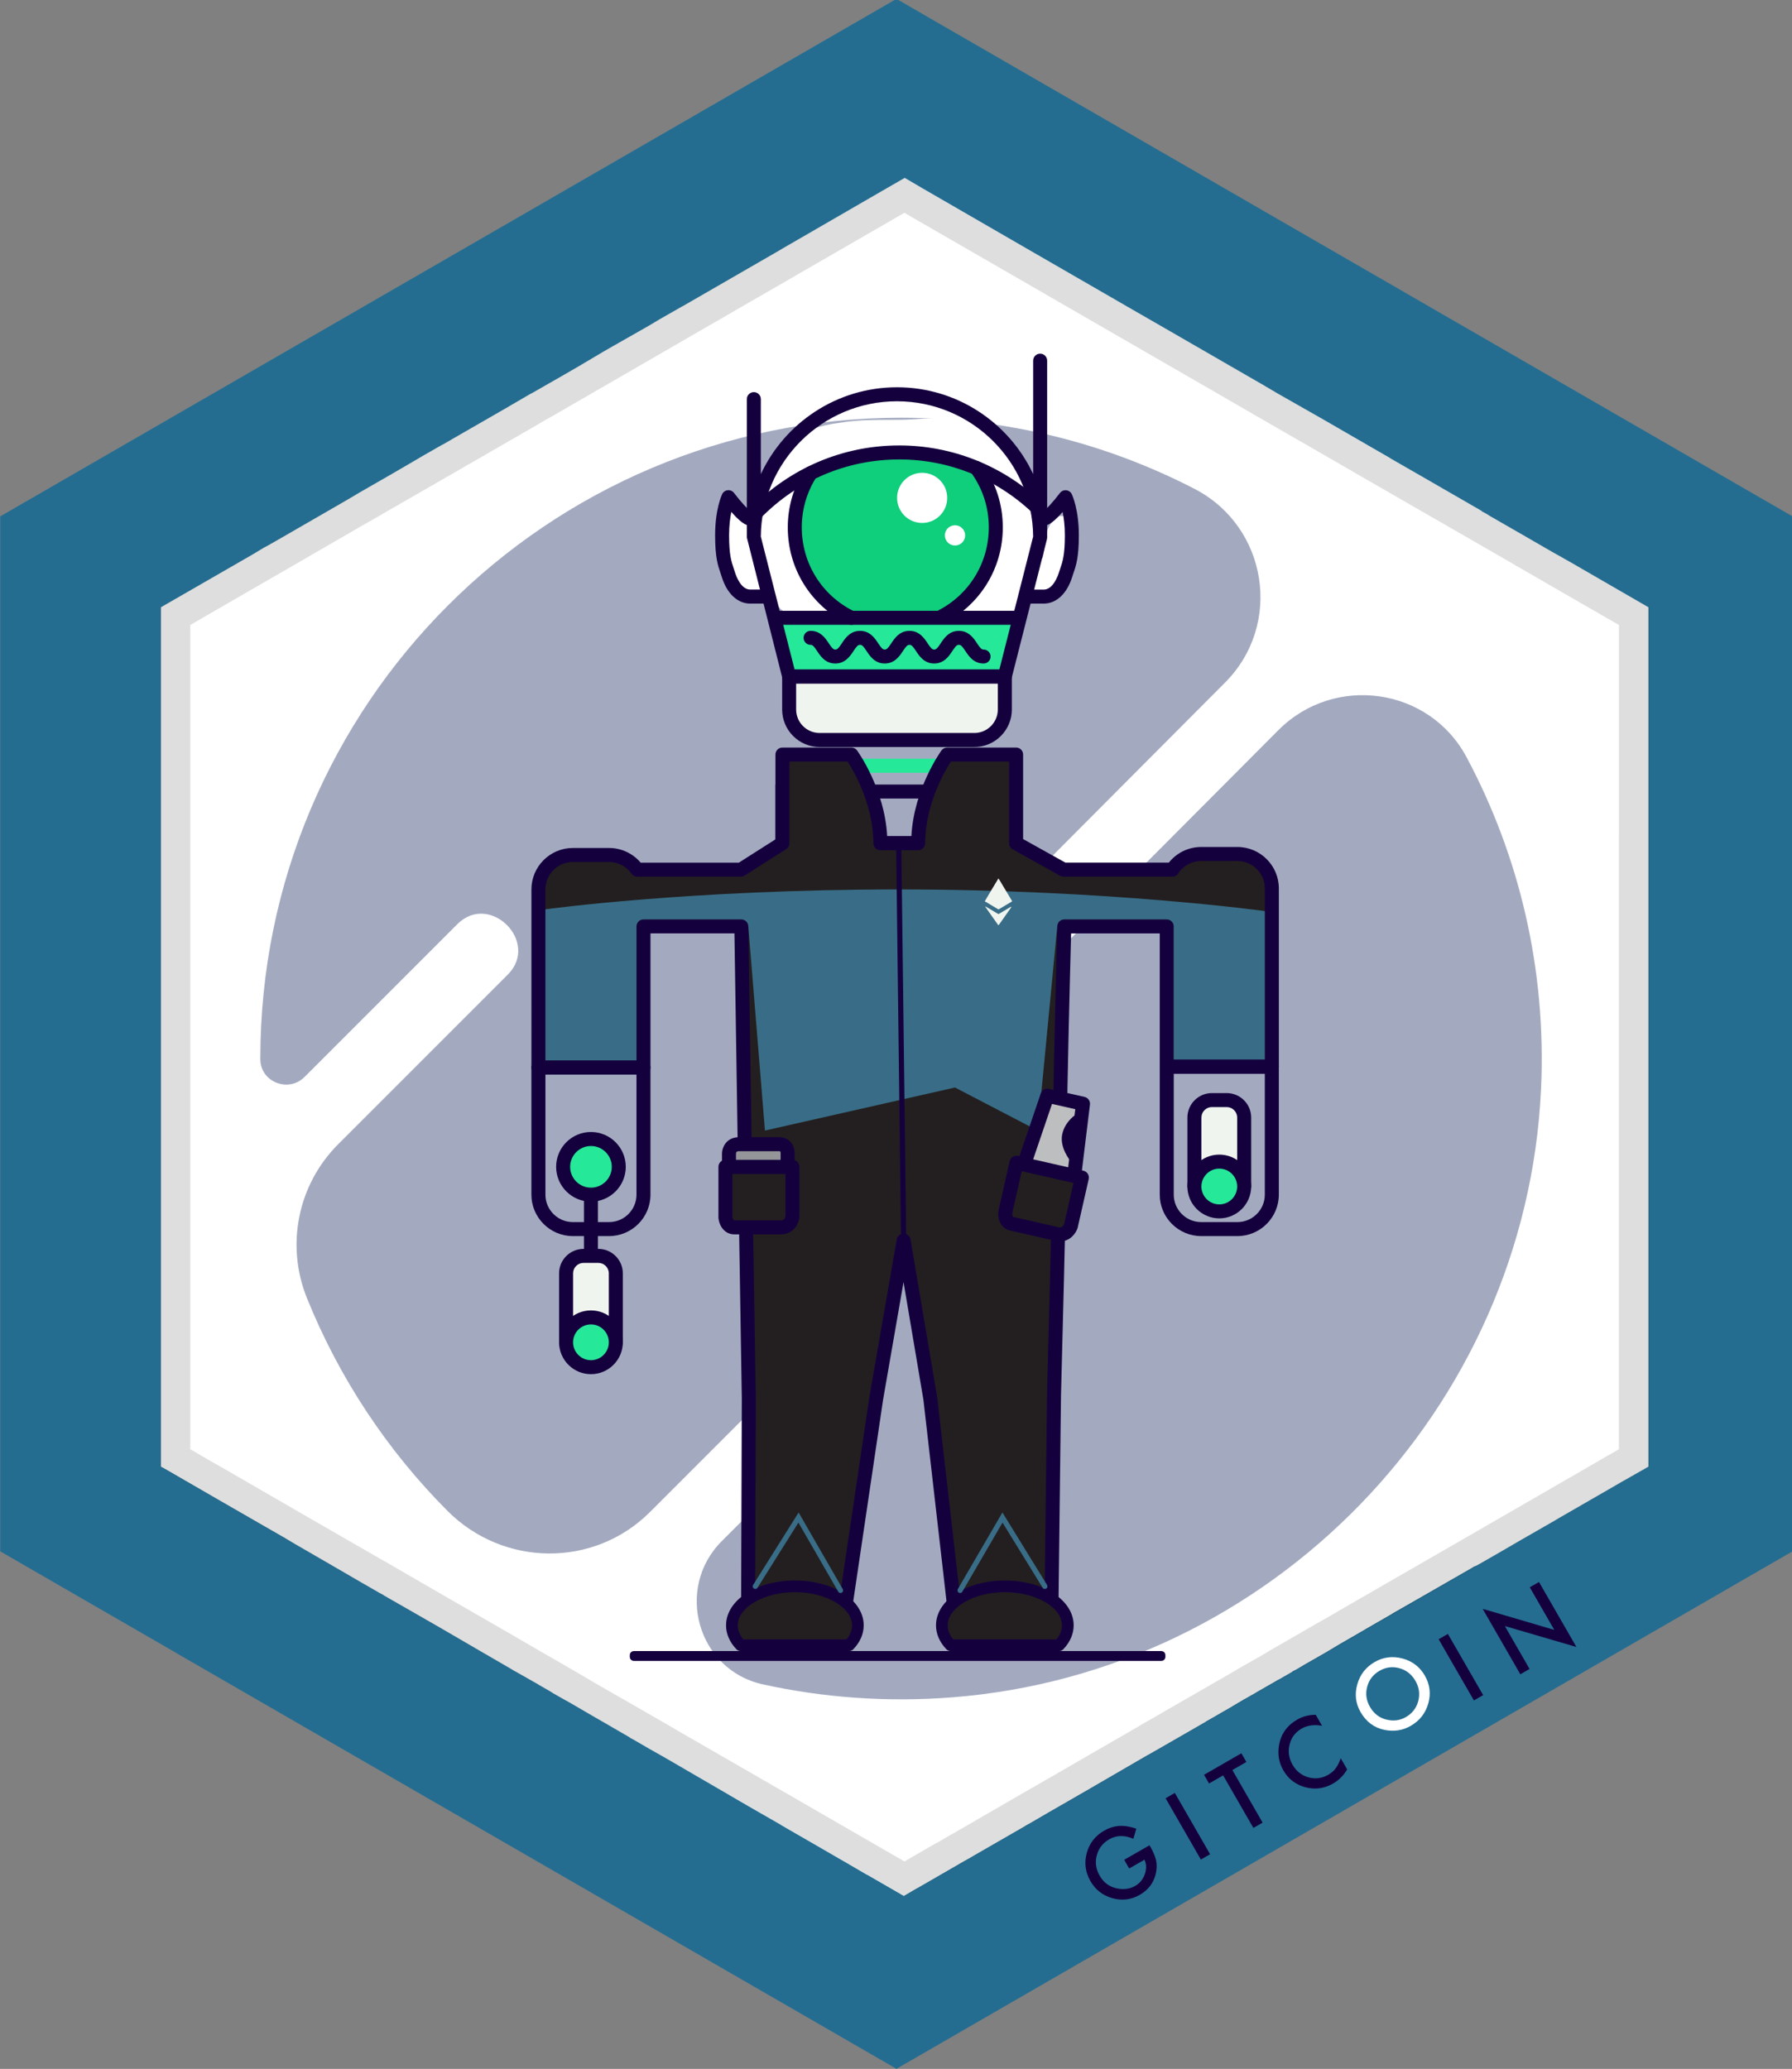 <svg xmlns="http://www.w3.org/2000/svg" xmlns:xlink="http://www.w3.org/1999/xlink" id="Layer_1" x="0" y="0" version="1.1" viewBox="0 0 110.831 127.938" xml:space="preserve" style="enable-background:new 0 0 110.831 127.938"><rect x="0" y="0" width="110.831" height="127.938" fill="#808080" stroke="none"/><style type="text/css">.st0{fill:#246d91}.st1{fill:#fff}.st2{opacity:.13;enable-background:new}.st3{opacity:.4;fill:#192c63}.st4{fill:#15003e}.st5{fill:#25e899}.st6{fill:#231f20}.st7{fill:#396d87}.st8{fill:#eff4ee}.st9{fill:#0fce7c}.st10{fill:#939598}.st11{fill:#bcbec0}</style><g><g id="Layer_63_2_"><polygon points="110.864 31.932 110.864 95.932 55.444 127.932 11.094 102.332 10.894 102.212 .014 95.932 .014 31.932 55.444 -.068" class="st0"/></g><path d="M101.952,37.552v53.14l-0.01,0.01l-1.09,0.62l-0.33,0.19l-0.13,0.07l-0.88,0.51l-3.14,1.81l-0.2,0.12 l-1.93,1.11l-0.16,0.09l-1.48,0.86l-0.47,0.27l-0.14,0.08l-0.47,0.27l-0.24,0.13l-0.03,0.01l-0.1,0.04l-0.11,0.07l-3.03,1.74 l-0.82,0.47l-1.05,0.6l-0.04,0.03l-1.23,0.71l-0.45,0.26l-0.02,0.02h-0.01l-1.54,0.89l-0.87,0.52l-1.26,0.72l-0.05,0.03 l-0.07,0.04l-0.08,0.05l-0.41,0.24l-0.03,0.01l-0.05,0.03l-0.05,0.02l-0.06,0.04v0.01l-0.78,0.45l-0.18,0.09l-0.02,0.02l-0.04,0.02 l-1.01,0.58l-0.14,0.08l-0.15,0.09l-0.05,0.03l-0.32,0.18l-0.24,0.14h-0.01l-0.07,0.04l-0.64,0.38l-0.2,0.12l-0.33,0.19l-0.25,0.14 c0,0.01-0.01,0.01-0.01,0.01l-0.47,0.27l-0.42,0.24l-0.04,0.03l-0.57,0.33l-2.33,1.34l-0.63,0.36l-0.06,0.03l-3.5,2.03 l-0.02,0.01l-0.01,0.01l-0.4,0.23l-0.35,0.2l-0.5,0.29l-0.14,0.08l-1.25,0.72l-0.98,0.57l-0.39,0.22l-0.01,0.01l-0.43,0.25 l-0.4,0.23l-2.36,1.36l-0.36,0.21l-0.04,0.02l-0.18,0.1l-0.5,0.29l-1.87,1.08l-0.56,0.32h-0.01l-0.32,0.19l-0.48,0.28l-0.14-0.08 l-1.28-0.74l-0.85-0.49l-0.03-0.01l-0.91-0.53l-0.17-0.1l-0.05-0.03l-0.61-0.35l-0.17-0.1l-3.36-1.94l-0.04-0.03l-2.07-1.19 l-4.75-2.76l-0.61-0.35l-0.69-0.39l-0.93-0.54l-0.22-0.12l-0.09-0.06l-0.03-0.02l-2.23-1.29l-1.22-0.71l-0.37-0.21l-0.39-0.22 l-0.23-0.13l-0.26-0.15l-0.24-0.15l-0.09-0.05l-0.35-0.2l-0.08-0.05l-0.08-0.04l-0.04-0.03l-1.3-0.74l-0.05-0.03l-0.15-0.08 l-0.37-0.22l-1.71-0.99l-2.51-1.46l-2.09-1.2l-0.82-0.47l-0.09-0.05l-0.5-0.29l-0.01-0.01l-0.21-0.12H23.502l-1.04-0.6 c-0.01-0.01-0.01-0.01-0.02-0.01l-1.86-1.08l-1.02-0.59l-1.33-0.77l-0.72-0.43l-0.04-0.02l-0.02-0.01l-0.29-0.17 c0,0-0.01,0-0.02-0.01l-0.26-0.15l-0.02-0.01l-3.3-1.9l-3.41-1.97l-0.09-0.05l-0.08-0.04l-0.03-0.02v-53.14l5.66-3.26l0.77-0.46 h0.01l0.25-0.14l0.58-0.33l1.75-1.01l2.27-1.31l0.82-0.48l0.15-0.09l2.07-1.19l0.98-0.57l1.01-0.59l0.42-0.24l0.45-0.26l0.25-0.14 c0.01,0,0.01,0,0.01,0l0.57-0.33l3.23-1.86l1.58-0.92l0.17-0.09l1.66-0.95l0.78-0.45l0.38-0.22l0.44-0.26l1.1-0.65l0.52-0.3 l2.28-1.3l0.69-0.41l1.4-0.8h0.01l0.05-0.03l5.72-3.3l0.19-0.11l0.27-0.16l6.07-3.51l1.44-0.83l1.06,0.62l6.49,3.75l2.6,1.5 l3.95,2.28l1.34,0.77l6.64,3.83l1.04,0.61l2.3,1.31l0.87,0.5l1.52,0.88l1.37,0.79l0.8,0.46l0.09,0.06l1.81,1.04l3.78,2.18 l0.04,0.03v0.01l0.26,0.14l0.26,0.16l0.4,0.23l0.92,0.53l0.54,0.31l0.02,0.01l1.92,1.11l0.78,0.44l0.44,0.25l1.94,1.12 L101.952,37.552z" class="st1"/><g id="Layer_2_2_"><g id="Layer_16_2_"><path d="M96.827,34.588l-0.53-0.3l-0.72-0.42l-0.77-0.45l-0.11-0.06l-0.49-0.28l-0.51-0.29l-0.9-0.52l-7.25-4.18 l-1.71-0.98l-0.72-0.42l-0.45-0.26l-0.49-0.29l-0.05-0.02l-0.42-0.25l-0.41-0.24l-5.33-3.07l-19.5-11.24l-0.53-0.31l-0.47,0.27 l-17.11,9.88l-5.02,2.9l-1.3,0.75l-0.53,0.31l-0.1,0.05c-0.01,0-0.01,0-0.01,0l-0.25,0.15l-0.42,0.25l-0.3,0.17l-0.27,0.16 l-0.18,0.1l-1.5,0.87h-0.01l-1.78,1.02l-0.01,0.01l-0.58,0.34l-0.76,0.43l-0.01,0.01l-0.03,0.02l-3.25,1.87h-0.01l-2.38,1.37 l-1,0.58l-2.98,1.72l-4.23,2.44l-1.54,0.89v53.12l0.07,0.04l1.72,1l0.75,0.43l0.15,0.08l4.32,2.5l0.69,0.39l4,2.32l0.46,0.26 l1.3,0.75l3.38,1.95l5.38,3.1l0.69,0.4l0.07,0.04l0.15,0.08l0.11,0.07l0.18,0.1l0.04,0.02l1.91,1.11l0.88,0.5l1.33,0.78 l0.89,0.51l0.18,0.1l0.31,0.18l0.19,0.11l0.48,0.28l3.57,2.05l0.09,0.05l0.44,0.26l0.62,0.36l0.72,0.42c0.01,0,0.01,0,0.01,0 l0.53,0.3l1.51,0.87l3.17,1.84l4.48,2.58l1.03,0.6l0.23,0.13l0.02-0.01l0.19-0.11l0.14-0.08l0.03-0.02l0.31-0.18l1.81-1.03 l0.09-0.05l0.69-0.4l0.5-0.29l0.24-0.14l3.85-2.22l2.45-1.41l0.74-0.43l0.66-0.38l0.67-0.39l0.44-0.26l2.33-1.34l0.39-0.22 h0.01l0.23-0.14l0.21-0.12l0.63-0.36l0.8-0.46l1.26-0.73l0.46-0.27h0.01l0.46-0.27l0.01-0.01l0.25-0.14l0.53-0.31 l0.37-0.21l0.35-0.21l0.55-0.31l0.21-0.13l0.32-0.18l0.43-0.24l0.02-0.01l0.05-0.03l0.13-0.08l0.24-0.13l3.78-2.18l0.38-0.22 l1.11-0.65l2.97-1.71l1.56-0.9l8.53-4.92h0.01l0.06-0.04l2.65-1.53l0.9-0.52l1.03-0.59v-53.12L96.827,34.588z M100.127,89.618l-0.52,0.3l-0.32,0.18l-0.58,0.34l-7.59,4.38l-4.67,2.69l-3.12,1.8l-1.28,0.74l-0.72,0.41l-2.93,1.69 l-0.07,0.05l-0.16,0.09l-0.18,0.11l-0.57,0.32l-0.89,0.51l-0.22,0.13l-0.05,0.03l-0.81,0.47l-0.09,0.05l-3.91,2.25l-0.08,0.05 l-0.79,0.45l-0.08,0.05l-0.91,0.53l-2.15,1.24l-1.54,0.89l-1.68,0.97l-1.1,0.63l-2.97,1.72l-1.23,0.71l-0.06,0.04h-0.02 l-0.75,0.44l-0.28,0.15l-1.87,1.08l-3.45-1.99l-1.23-0.71l-0.61-0.35l-1.81-1.05l-0.72-0.41l-0.69-0.4l-5.26-3.03l-0.77-0.45 l-0.05-0.03l-1.79-1.03l-2.06-1.18l-0.9-0.52l-0.58-0.34l-0.25-0.15l-0.43-0.25l-0.21-0.12l-1.75-1.01l-0.31-0.18l-0.19-0.11 l-1.5-0.87l-3.42-1.97l-3.91-2.26l-1.76-1.01l-3.42-1.97l-4.91-2.84l-0.9-0.51l-0.39-0.23l-0.23-0.13l-0.67-0.39v-50.97 l3.91-2.26l2.98-1.72l0.93-0.54h0.01l0.06-0.04l3.2-1.85h0.01l1.36-0.79h0.01l1.79-1.03l1.25-0.72l0.43-0.25h0.01l0.76-0.44 l0.46-0.27h0.01l2.98-1.72c0.01-0.01,0.01-0.01,0.02-0.01l0.78-0.45l0.35-0.2l0.2-0.12l0.29-0.17l0.17-0.1l0.27-0.15 l0.04-0.02l8.03-4.64l13.39-7.73l0.47-0.27l0.53,0.31l16.83,9.71l6.98,4.03l0.05,0.03l0.32,0.18l0.11,0.06l0.44,0.26l0.35,0.2 l1.23,0.71l1.94,1.12l7.02,4.04l1.41,0.81l0.55,0.32l0.04,0.03l0.77,0.44l0.19,0.11l0.54,0.31l0.53,0.31l4.36,2.51V89.618z" class="st2"/></g></g><path d="M90.702,46.821c-2.309-4.323-8.175-5.144-11.634-1.673 c-7.505,7.529-15.002,15.066-22.518,22.584c-2.011,2.012-5.131-1.109-3.12-3.12 c7.456-7.459,14.894-14.935,22.339-22.405c3.593-3.605,2.623-9.647-1.9-11.982 c-5.435-2.807-11.603-4.393-18.142-4.393c-21.885,0-39.627,17.742-39.627,39.627c0,0.013,0,0.025,0,0.037 c0.002,1.413,1.737,2.1,2.736,1.101l9.447-9.447c2.011-2.011,5.131,1.11,3.12,3.12L20.911,70.762 c-2.489,2.489-3.249,6.227-1.934,9.492c2.001,4.969,4.977,9.44,8.694,13.172 c3.461,3.475,9.065,3.539,12.534,0.07c3.119-3.119,6.237-6.237,9.356-9.356 c2.011-2.011,5.131,1.11,3.12,3.12c-2.681,2.681-5.362,5.362-8.042,8.042 c-2.923,2.923-1.502,7.965,2.535,8.855c3.732,0.822,7.662,1.118,11.707,0.805 c19.743-1.531,35.504-17.824,36.428-37.605C95.656,59.913,93.947,52.895,90.702,46.821z" class="st3"/><path d="M65.266,32.049c-0.767,0.751-0.576,1.629-0.779,2.488c-0.095-0.199-0.199-0.394-0.3-0.59 c0.048-0.226,0.086-0.451,0.107-0.674c0.04-0.424,0.018-0.856-0.048-1.289c0.001-0.067-0.013-0.127-0.037-0.185 c-0.221-1.215-0.774-2.424-1.317-3.444c-0.104-0.196-0.322-0.248-0.519-0.205 c-0.389-0.705-0.894-1.355-1.544-1.758c-1.427-0.885-3.483-0.449-5.104-0.434 c-1.25,0.011-2.562-0.03-3.812,0.191c-2.357,0.276-3.999,1.41-4.814,4.09 c-0.06,0.196,0.037,0.376,0.186,0.49c-0.441,1.21-0.439,2.652-0.172,4.013c-0.428-1.35-1.522-4.514-2.371-2.406 c-0.269,0.666,0.119,3.171,0.591,3.851c0.648,0.933,1.629,0.662,2.543,0.91c0.658,1.268,1.69,1.02,3.208,1.046 c0.421,0.007,0.654-0.592,0.32-0.862c-1.739-1.404-2.879-4.388-2.221-6.494c0.368-1.177,1.327-1.843,2.497-2.251 c2.037-0.44,4.382-0.407,6.51-0.355c0.732,0.201,1.44,0.442,2.136,0.762c0.17,0.078,0.344,0.045,0.483-0.043 c0.002,0.003,0.004,0.006,0.005,0.009c-0.046,0.047-0.084,0.101-0.112,0.162c-0.216,0.12-0.354,0.396-0.213,0.696 c0.7,1.476,0.559,3.632,0.085,5.104c-0.011,0.033-0.027,0.083-0.044,0.132c-0.314,0.645-0.672,1.238-0.786,1.95 c-0.019,0-0.041-0.001-0.06-0c-0.639,0.023-0.608,1.015,0.03,0.992c0.518-0.019,1.239,0.056,1.894-0.013 c-0.137,0.557,0.67,0.97,0.889,0.397c0.116-0.304,0.251-0.619,0.39-0.937c0.085-0.095,0.163-0.198,0.218-0.326 c0.07-0.159,0.117-0.333,0.151-0.514c0.175-0.397,0.345-0.8,0.498-1.204c0.04,0.094,0.086,0.185,0.124,0.28 c-0.33,0.205-0.361,0.805,0.125,0.904c2.133,0.436,2.04-2.795,2.12-4.162 C66.155,31.905,65.549,31.772,65.266,32.049z" class="st1"/><g><path d="M63.026,52.574H47.958v-4.06h15.068V52.574z M48.824,51.708h13.336v-2.327H48.824V51.708z" class="st4"/></g><g><path d="M61.121,47.784H50.044c-0.239,0-0.433-0.194-0.433-0.433s0.194-0.433,0.433-0.433h11.078 c0.239,0,0.433,0.194,0.433,0.433S61.361,47.784,61.121,47.784z" class="st5"/></g><g><path d="M76.528,52.809h-2.236c-0.721,0-1.392,0.364-1.785,0.969h-6.726l-2.939-1.637v-5.482h-4.264 c0,0-1.792,2.476-1.792,5.482h-2.34c0-3.006-1.792-5.482-1.792-5.482h-4.264v5.482l-2.571,1.637h-6.409 c-0.398-0.569-1.049-0.908-1.744-0.908h-2.236c-1.177-0-2.131,0.954-2.132,2.131l0,0v11.013h6.498v-8.727 h6.051l0.195,12.625l0.267,16.591l-0.041,12.274l2.735,1.141l3.329-0.9l1.854-12.522l1.698-9.779l1.653,9.787 l1.433,12.515l3.173,1.39l2.891-1.631l0.151-12.515c0,0,0.368-13.724,0.368-16.351 c0-2.983,0.269-12.625,0.269-12.625h6.336v8.667h6.498V54.941c0-1.177-0.953-2.131-2.13-2.131 C76.529,52.809,76.529,52.809,76.528,52.809L76.528,52.809z" class="st6"/><path d="M62.146,100.841c-0.059,0-0.118-0.012-0.174-0.036l-3.172-1.39 c-0.141-0.062-0.239-0.194-0.256-0.347l-1.434-12.515L55.881,79.281l-1.266,7.288l-1.853,12.511 c-0.025,0.17-0.149,0.31-0.315,0.354l-3.329,0.9c-0.093,0.025-0.192,0.019-0.28-0.018l-2.735-1.141 c-0.162-0.068-0.267-0.226-0.266-0.401l0.042-12.274l-0.267-16.583l-0.189-12.199h-5.192v8.294 c0,0.239-0.194,0.433-0.433,0.433h-6.498c-0.239,0-0.433-0.194-0.433-0.433V55.001 c0-1.414,1.151-2.564,2.565-2.564h0h2.236c0.757,0,1.473,0.336,1.957,0.909h6.07l2.264-1.442V46.659 c0-0.239,0.194-0.433,0.433-0.433h4.264c0.139,0,0.27,0.067,0.351,0.179c0.073,0.101,1.709,2.395,1.863,5.303 h1.496c0.153-2.908,1.79-5.202,1.863-5.303c0.082-0.113,0.212-0.179,0.351-0.179h4.264 c0.239,0,0.433,0.194,0.433,0.433v5.227l2.619,1.459h6.392c0.483-0.611,1.217-0.969,2.006-0.969h2.237 c1.414,0.001,2.564,1.151,2.563,2.565v11.013c0,0.239-0.194,0.433-0.433,0.433H72.161 c-0.239,0-0.433-0.194-0.433-0.433v-8.234h-5.482c-0.051,1.891-0.257,9.604-0.257,12.192 c0,2.603-0.365,16.225-0.368,16.362L65.47,98.782c-0.002,0.154-0.086,0.296-0.22,0.372l-2.891,1.631 C62.293,100.822,62.22,100.841,62.146,100.841z M59.376,98.72l2.746,1.204l2.485-1.402l0.148-12.265 c0.004-0.143,0.368-13.754,0.368-16.345c0-2.955,0.266-12.541,0.269-12.637c0.007-0.235,0.199-0.421,0.433-0.421 h6.336c0.239,0,0.433,0.194,0.433,0.433v8.234h5.632V54.941c0-0.936-0.761-1.698-1.697-1.698l-0.001-0.433v0.433 h-2.236c-0.576,0-1.108,0.288-1.422,0.772c-0.08,0.123-0.216,0.197-0.363,0.197h-6.726 c-0.074,0-0.146-0.019-0.211-0.054l-2.939-1.637c-0.137-0.076-0.222-0.221-0.222-0.378v-5.049h-3.6 c-0.389,0.606-1.59,2.671-1.59,5.049c0,0.239-0.194,0.433-0.433,0.433h-2.34c-0.239,0-0.433-0.194-0.433-0.433 c0-2.378-1.201-4.443-1.59-5.049h-3.599v5.049c0,0.148-0.075,0.286-0.2,0.365l-2.571,1.637 c-0.07,0.044-0.15,0.068-0.233,0.068h-6.409c-0.142,0-0.274-0.069-0.355-0.185 c-0.317-0.453-0.836-0.724-1.389-0.724h-2.236h-0c-0.936,0-1.698,0.761-1.698,1.698v10.58h5.632v-8.294 c0-0.239,0.194-0.433,0.433-0.433h6.051c0.237,0,0.43,0.19,0.433,0.426l0.196,12.625l0.267,16.591 l-0.04,11.992l2.33,0.972l2.912-0.787l1.813-12.242l1.7-9.79c0.036-0.207,0.216-0.359,0.427-0.359h0.001 c0.211,0,0.391,0.153,0.426,0.361l1.653,9.787L59.376,98.72z" class="st4"/></g><g><path d="M33.733,56.232v9.348h5.632v-8.294c0-0.239,0.194-0.433,0.433-0.433h6.051 c0.236,0,0.429,0.19,0.433,0.426l1.029,12.632l11.752-2.662l5.116,2.662l1.211-12.634 c0.005-0.236,0.198-0.424,0.433-0.424h6.336c0.239,0,0.433,0.194,0.433,0.433v8.234h5.632v-9.181 c0,0-9.675-1.338-22.643-1.338S33.733,56.232,33.733,56.232z" class="st7"/></g><g><path d="M36.549,77.664v-5.51" class="st4"/></g><g><path d="M36.549,78.097c-0.239,0-0.433-0.194-0.433-0.433v-5.51c0-0.239,0.194-0.433,0.433-0.433 s0.433,0.194,0.433,0.433v5.51C36.982,77.903,36.788,78.097,36.549,78.097z" class="st4"/></g><g><path d="M38.27,72.154c0.013-0.95-0.747-1.731-1.697-1.744c-0.95-0.013-1.731,0.747-1.744,1.697 c-0,0.016-0,0.031,0,0.047c0.013,0.95,0.794,1.71,1.744,1.697 C37.505,73.838,38.257,73.086,38.27,72.154" class="st5"/></g><g><path d="M36.549,74.308c-1.187,0-2.154-0.966-2.154-2.154c0-1.188,0.966-2.154,2.154-2.154 c1.188,0,2.154,0.966,2.154,2.154C38.703,73.342,37.737,74.308,36.549,74.308z M36.549,70.867 c-0.71,0-1.287,0.578-1.287,1.288c0,0.71,0.578,1.288,1.287,1.288s1.288-0.578,1.288-1.288 C37.837,71.444,37.259,70.867,36.549,70.867z" class="st4"/></g><g><path d="M35.01,83.005v-4.263c0-0.596,0.484-1.08,1.08-1.08h0.917 c0.596,0,1.08,0.483,1.08,1.08v4.263" class="st8"/></g><g><path d="M38.087,83.439c-0.239,0-0.433-0.194-0.433-0.433v-4.263c0-0.357-0.29-0.647-0.647-0.647 h-0.917c-0.357,0-0.647,0.29-0.647,0.647v4.262c0,0.239-0.194,0.433-0.433,0.433s-0.433-0.194-0.433-0.433v-4.263 c0-0.835,0.679-1.513,1.513-1.513h0.917c0.834,0,1.513,0.679,1.513,1.513v4.263 C38.52,83.245,38.327,83.439,38.087,83.439z" class="st4"/></g><g><path d="M38.088,83.005c0-0.85-0.689-1.539-1.539-1.539c-0.85-0-1.539,0.689-1.539,1.539 v0.001c0.001,0.85,0.69,1.539,1.54,1.538C37.399,84.544,38.088,83.855,38.088,83.005" class="st5"/></g><g><path d="M36.549,84.977c-1.087,0-1.972-0.884-1.972-1.972s0.884-1.972,1.972-1.972 s1.972,0.885,1.972,1.972S37.636,84.977,36.549,84.977z M36.549,81.9c-0.61,0-1.106,0.496-1.106,1.106 c0,0.61,0.496,1.106,1.106,1.106s1.106-0.496,1.106-1.106C37.654,82.396,37.158,81.9,36.549,81.9z" class="st4"/></g><g><path d="M78.66,66.386h-6.498c-0.239,0-0.433-0.194-0.433-0.433s0.194-0.433,0.433-0.433h6.498 c0.239,0,0.433,0.194,0.433,0.433S78.899,66.386,78.66,66.386z" class="st4"/></g><g><path d="M76.949,73.37v-4.263c0-0.597-0.484-1.08-1.08-1.08h-0.917 c-0.597,0-1.08,0.484-1.08,1.08v4.263" class="st8"/></g><g><path d="M76.949,73.803c-0.239,0-0.433-0.194-0.433-0.433v-4.263c0-0.357-0.29-0.647-0.647-0.647 h-0.917c-0.357,0-0.647,0.29-0.647,0.647v4.263c0,0.239-0.194,0.433-0.433,0.433s-0.433-0.194-0.433-0.433 v-4.263c0-0.834,0.679-1.513,1.513-1.513h0.917c0.835,0,1.513,0.679,1.513,1.513v4.263 C77.382,73.609,77.188,73.803,76.949,73.803z" class="st4"/></g><g><path d="M73.872,73.37c-0.001-0.85,0.688-1.539,1.537-1.54c0.85-0.001,1.539,0.688,1.54,1.537 c0,0.001,0,0.002,0,0.003c-0.001,0.85-0.69,1.538-1.54,1.537C74.56,74.907,73.872,74.219,73.872,73.37" class="st5"/></g><g><path d="M75.41,75.342c-1.087,0-1.972-0.884-1.972-1.972s0.884-1.972,1.972-1.972 s1.972,0.884,1.972,1.972S76.498,75.342,75.41,75.342z M75.41,72.265c-0.61,0-1.106,0.496-1.106,1.106 s0.496,1.106,1.106,1.106s1.106-0.496,1.106-1.106S76.02,72.265,75.41,72.265z" class="st4"/></g><g><path d="M47.93,38.205h13.924l1.18,0.45l-0.887,3.177H48.806L47.93,38.205z" class="st5"/></g><g><path d="M60.261,45.76h-9.568c-1.042,0-1.886-0.844-1.886-1.886v-2.042h13.34v2.042 C62.146,44.916,61.302,45.76,60.261,45.76" class="st8"/></g><g><path d="M60.261,46.194h-9.568c-1.279,0-2.319-1.04-2.319-2.319v-2.475h14.206v2.475 C62.58,45.153,61.539,46.194,60.261,46.194z M49.239,42.266v1.608c0,0.801,0.652,1.453,1.453,1.453h9.568 c0.801,0,1.453-0.652,1.453-1.453v-1.608H49.239z" class="st4"/></g><g><path d="M53.031,38.205c-2.094-0.92-3.557-3.012-3.557-5.446c0-1.436,0.51-2.754,1.358-3.781 c1.09-1.321,7.95-1.389,9.039-0.159c0.964,1.086,1.496,2.488,1.493,3.94c0,2.434-1.462,4.526-3.556,5.446" class="st9"/></g><g><path d="M52.655,38.638c-0.064,0-0.128-0.014-0.189-0.044c-2.309-1.124-3.744-3.416-3.744-5.983 c0-1.274,0.362-2.512,1.046-3.581c0.129-0.202,0.396-0.26,0.598-0.132c0.202,0.129,0.26,0.397,0.131,0.598 c-0.595,0.929-0.909,2.006-0.909,3.114c0,2.233,1.248,4.227,3.257,5.204c0.215,0.105,0.305,0.364,0.2,0.579 C52.969,38.549,52.815,38.638,52.655,38.638z M58.153,38.606c-0.159,0-0.312-0.088-0.388-0.239 c-0.107-0.214-0.021-0.474,0.193-0.581c1.972-0.988,3.197-2.97,3.197-5.175c0.002-1.239-0.385-2.42-1.118-3.418 c-0.142-0.193-0.1-0.464,0.092-0.606c0.193-0.142,0.464-0.1,0.606,0.093c0.844,1.148,1.288,2.508,1.286,3.932 c0,2.533-1.408,4.813-3.675,5.949C58.284,38.592,58.218,38.606,58.153,38.606z" class="st4"/></g><g><path d="M62.483,42.266H48.47l-2.28-9.031c0-0.035,0-0.07,0-0.105 c-0-0.007-0-0.015-0-0.023v-8.426c0-0.239,0.194-0.433,0.433-0.433s0.433,0.194,0.433,0.433v4.638 c1.48-3.17,4.698-5.371,8.421-5.371c3.723,0,6.94,2.201,8.421,5.37v-7.016c0-0.239,0.194-0.433,0.433-0.433 c0.239,0,0.433,0.194,0.433,0.433V33.107c0,0.003,0,0.007,0,0.01c0.001,0.039,0.001,0.079,0.001,0.118 l-0.013,0.107L62.483,42.266z M49.143,41.399h12.666l2.088-8.218c-0.029-4.619-3.795-8.367-8.421-8.367 c-4.625,0-8.392,3.748-8.421,8.367L49.143,41.399z" class="st4"/></g><g><path d="M64.555,37.325h-0.914c-0.239,0-0.433-0.194-0.433-0.433s0.194-0.433,0.433-0.433h0.914 c0.579,0,0.877-0.866,0.931-1.039c0.029-0.092,0.058-0.179,0.088-0.266c0.147-0.431,0.285-0.838,0.285-2.057 c0-0.599-0.064-1.081-0.138-1.437c-0.738,0.847-1.039,0.847-1.166,0.847c-0.239,0-0.433-0.194-0.433-0.433 c0-0.217,0.16-0.397,0.368-0.428c0.177-0.099,0.662-0.626,1.063-1.159c0.091-0.121,0.24-0.185,0.389-0.17 c0.151,0.015,0.282,0.108,0.348,0.244c0.018,0.037,0.434,0.928,0.434,2.537c0,1.363-0.168,1.858-0.331,2.336 c-0.027,0.08-0.054,0.159-0.08,0.243C65.993,36.708,65.336,37.325,64.555,37.325z M47.312,37.325h-0.914 c-0.781,0-1.439-0.617-1.759-1.65c-0.026-0.085-0.053-0.164-0.08-0.244c-0.163-0.478-0.331-0.973-0.331-2.336 c0-1.609,0.416-2.5,0.434-2.537c0.066-0.137,0.197-0.229,0.348-0.244c0.151-0.015,0.298,0.05,0.389,0.17 c0.401,0.532,0.886,1.06,1.063,1.159c0.209,0.031,0.368,0.211,0.368,0.428c0,0.239-0.194,0.433-0.433,0.433 c-0.127,0-0.428-0-1.166-0.847c-0.073,0.356-0.138,0.839-0.138,1.437c0,1.22,0.139,1.626,0.285,2.057 c0.029,0.087,0.059,0.174,0.088,0.267c0.054,0.173,0.351,1.039,0.931,1.039h0.914 c0.239,0,0.433,0.194,0.433,0.433S47.551,37.325,47.312,37.325z" class="st4"/></g><g><path d="M63.034,38.638H47.93c-0.239,0-0.433-0.194-0.433-0.433s0.194-0.433,0.433-0.433h15.103 c0.239,0,0.433,0.194,0.433,0.433S63.273,38.638,63.034,38.638z M46.718,32.187c-0.109,0-0.218-0.041-0.303-0.123 c-0.171-0.167-0.174-0.441-0.007-0.613c2.459-2.519,5.729-3.906,9.209-3.906c3.277,0,6.408,1.25,8.816,3.52 c0.174,0.164,0.182,0.438,0.018,0.612c-0.164,0.174-0.438,0.182-0.612,0.018 c-2.247-2.118-5.167-3.284-8.222-3.284c-3.244,0-6.294,1.294-8.589,3.645 C46.943,32.144,46.83,32.187,46.718,32.187z" class="st4"/></g><g><path d="M58.584,30.788c0,0.857-0.694,1.551-1.551,1.551c-0.857,0-1.551-0.694-1.551-1.551 v-0c0-0.857,0.695-1.551,1.551-1.551C57.889,29.238,58.584,29.932,58.584,30.788 M59.692,33.107 c0,0.346-0.281,0.627-0.627,0.627c-0.346,0-0.627-0.281-0.627-0.627s0.281-0.627,0.627-0.627 C59.411,32.48,59.692,32.761,59.692,33.107" class="st1"/></g><g><path d="M60.832,41.03c-0.615,0-0.922-0.465-1.126-0.772c-0.193-0.292-0.274-0.383-0.403-0.383 c-0.129,0-0.209,0.091-0.402,0.383c-0.203,0.307-0.51,0.772-1.125,0.772c-0.615,0-0.922-0.465-1.125-0.772 c-0.193-0.292-0.274-0.383-0.403-0.383c-0.129,0-0.21,0.091-0.403,0.383c-0.203,0.307-0.511,0.772-1.126,0.772 c-0.615,0-0.922-0.465-1.125-0.772c-0.193-0.292-0.274-0.383-0.403-0.383c-0.129,0-0.21,0.091-0.404,0.384 c-0.203,0.307-0.511,0.772-1.126,0.772c-0.615,0-0.923-0.464-1.126-0.772c-0.194-0.292-0.275-0.383-0.403-0.383 c-0.239,0-0.433-0.194-0.433-0.433s0.194-0.433,0.433-0.433c0.615,0,0.923,0.464,1.126,0.772 c0.194,0.292,0.275,0.384,0.404,0.384c0.129,0,0.21-0.091,0.403-0.383c0.203-0.307,0.511-0.772,1.126-0.772 c0.615,0,0.922,0.465,1.125,0.772c0.193,0.292,0.274,0.383,0.403,0.383c0.129,0,0.21-0.091,0.403-0.383 c0.203-0.307,0.511-0.772,1.126-0.772c0.615,0,0.922,0.465,1.125,0.772c0.193,0.292,0.274,0.383,0.403,0.383 c0.129,0,0.209-0.091,0.403-0.383c0.203-0.307,0.51-0.772,1.125-0.772c0.615,0,0.922,0.464,1.125,0.772 c0.193,0.292,0.275,0.384,0.403,0.384c0.239,0,0.433,0.194,0.433,0.433S61.071,41.03,60.832,41.03z" class="st4"/></g><g><path d="M76.529,76.438h-2.236c-1.414,0-2.565-1.15-2.565-2.564v-7.921 c0-0.239,0.194-0.433,0.433-0.433h6.499c0.239,0,0.433,0.194,0.433,0.433v7.921 C79.093,75.287,77.943,76.438,76.529,76.438z M72.594,66.386v7.488c0,0.936,0.762,1.698,1.698,1.698h2.236 c0.936,0,1.698-0.762,1.698-1.698V66.386H72.594z M37.667,76.438h-2.236c-1.414,0-2.565-1.15-2.565-2.564v-7.86 c0-0.239,0.194-0.433,0.433-0.433h6.498c0.239,0,0.433,0.194,0.433,0.433v7.86 C40.231,75.287,39.081,76.438,37.667,76.438z M33.733,66.447v7.427c0,0.936,0.762,1.698,1.698,1.698h2.236 c0.936,0,1.698-0.762,1.698-1.698v-7.427H33.733z" class="st4"/></g><g><path d="M52.516,101.737h-6.71c-0.343-0.359-0.541-0.778-0.541-1.226c0-1.333,1.744-2.413,3.896-2.413 c2.152,0,3.896,1.081,3.896,2.413C53.057,100.959,52.86,101.378,52.516,101.737z M58.791,101.737h6.71 c0.343-0.359,0.541-0.778,0.541-1.226c0-1.333-1.744-2.413-3.896-2.413c-2.151,0-3.896,1.081-3.896,2.413 C58.251,100.959,58.448,101.378,58.791,101.737z" class="st6"/><path d="M65.501,102.098h-6.71c-0.099,0-0.193-0.04-0.261-0.112c-0.42-0.439-0.641-0.95-0.641-1.476 c0-1.556,1.87-2.775,4.258-2.775c2.387,0,4.257,1.219,4.257,2.775c0,0.526-0.222,1.037-0.64,1.476 C65.695,102.058,65.6,102.098,65.501,102.098z M58.954,101.375h6.386c0.224-0.272,0.341-0.569,0.341-0.865 c0-1.112-1.618-2.052-3.534-2.052c-1.916,0-3.534,0.94-3.534,2.052C58.612,100.807,58.73,101.103,58.954,101.375 z M52.516,102.098h-6.71c-0.099,0-0.193-0.04-0.261-0.112c-0.42-0.439-0.641-0.949-0.641-1.476 c0-1.556,1.87-2.775,4.257-2.775s4.257,1.219,4.257,2.775c0,0.527-0.222,1.038-0.641,1.476 C52.709,102.058,52.615,102.098,52.516,102.098z M45.969,101.375h6.386c0.224-0.272,0.341-0.568,0.341-0.865 c0-1.112-1.619-2.052-3.534-2.052c-1.916,0-3.534,0.94-3.534,2.052 C45.627,100.806,45.745,101.103,45.969,101.375z" class="st4"/></g><g><path d="M55.887,76.875c-0.088,0-0.159-0.07-0.16-0.159l-0.305-24.574 c-0.001-0.089,0.07-0.161,0.159-0.163c0.001,0,0.001,0,0.002,0c0.088,0,0.159,0.07,0.16,0.158l0.305,24.574 c0.001,0.088-0.07,0.161-0.159,0.162C55.889,76.875,55.888,76.875,55.887,76.875z" class="st4"/></g><g><path d="M51.983,98.507c-0.056,0-0.109-0.029-0.139-0.08l-2.463-4.274l-2.531,4.03 c-0.048,0.075-0.147,0.098-0.221,0.051c-0.075-0.047-0.098-0.146-0.051-0.221l2.815-4.482l2.729,4.736 c0.044,0.077,0.018,0.175-0.059,0.219C52.038,98.5,52.011,98.507,51.983,98.507z M59.38,98.507 c-0.028,0-0.055-0.007-0.081-0.022c-0.077-0.045-0.103-0.143-0.058-0.219l2.756-4.737l2.761,4.485 c0.046,0.075,0.023,0.174-0.053,0.221c-0.075,0.047-0.174,0.024-0.221-0.053l-2.48-4.028l-2.486,4.273 C59.489,98.478,59.435,98.507,59.38,98.507z" class="st7"/></g><g><path d="M48.293,75.899H45.424c-0.498,0-0.558-0.617-0.558-0.617v-3.128h4.145v3.068 C49.011,75.222,48.951,75.899,48.293,75.899L48.293,75.899z" class="st6"/><path d="M48.294,76.332H45.424c-0.612,0-0.942-0.523-0.989-1.009c-0.001-0.014-0.002-0.028-0.002-0.042 v-3.128c0-0.239,0.194-0.433,0.433-0.433h4.145c0.239,0,0.433,0.194,0.433,0.433v3.068 c0,0.019-0.001,0.037-0.003,0.055C49.382,75.787,48.999,76.332,48.294,76.332z M45.299,75.251 c0.009,0.045,0.047,0.215,0.125,0.215h2.869c0.199,0,0.265-0.143,0.284-0.272v-2.607h-3.278V75.251z" class="st4"/></g><g><path d="M45.713,70.755h2.473c0.541,0,0.526,0.54,0.526,0.54v0.859h-3.626v-0.807 C45.086,71.347,45.086,70.755,45.713,70.755z" class="st10"/><path d="M48.712,72.587h-3.626c-0.239,0-0.433-0.194-0.433-0.433v-0.807c0-0.412,0.282-1.026,1.061-1.026 h2.473c0.35,0,0.567,0.147,0.687,0.271c0.27,0.277,0.274,0.644,0.272,0.714v0.847 C49.145,72.393,48.951,72.587,48.712,72.587z M45.519,71.721h2.76v-0.426c-0.001-0.039-0.016-0.087-0.027-0.098 l0,0c0,0-0.018-0.009-0.066-0.009h-2.473c-0.058,0-0.195,0-0.195,0.16V71.721z" class="st4"/></g><g><path d="M65.383,76.312l-2.798-0.635c-0.486-0.11-0.407-0.726-0.407-0.726l0.692-3.05l4.042,0.917 l-0.679,2.992C66.232,75.811,66.024,76.458,65.383,76.312L65.383,76.312z" class="st6"/><path d="M65.563,76.767c-0.088,0-0.18-0.01-0.277-0.032l-2.798-0.635 c-0.598-0.135-0.803-0.718-0.741-1.203c0.002-0.014,0.004-0.028,0.007-0.041l0.692-3.05 c0.025-0.112,0.094-0.209,0.192-0.271c0.098-0.061,0.215-0.081,0.327-0.056l4.042,0.917 c0.234,0.053,0.38,0.285,0.327,0.518l-0.679,2.991c-0.003,0.012-0.006,0.024-0.01,0.037 C66.529,76.302,66.156,76.767,65.563,76.767z M62.606,75.018c-0.002,0.046-0.003,0.22,0.074,0.237l2.798,0.635l0,0 c0.194,0.044,0.29-0.082,0.337-0.202l0.577-2.542l-3.197-0.726L62.606,75.018z" class="st4"/></g><g><path d="M66.981,68.255l-2.202-0.5l-1.447,4.252l3.104,0.705L66.981,68.255z" class="st11"/><path d="M66.437,73.145c-0.032,0-0.064-0.003-0.096-0.011l-3.104-0.705 c-0.12-0.027-0.222-0.104-0.282-0.211c-0.06-0.107-0.071-0.235-0.032-0.351l1.446-4.252 c0.071-0.21,0.29-0.331,0.506-0.283l2.202,0.499c0.216,0.049,0.361,0.255,0.334,0.475l-0.544,4.457 c-0.015,0.122-0.081,0.231-0.181,0.302C66.613,73.118,66.526,73.145,66.437,73.145z M63.898,71.691l2.167,0.492 l0.439-3.592l-1.44-0.327L63.898,71.691z" class="st4"/></g><g><path d="M66.506,68.945c0,0-0.674,0.436-0.819,1.242c-0.144,0.806,0.511,1.596,0.511,1.596L66.506,68.945 L66.506,68.945z" class="st4"/></g><g><g><path d="M62.582,55.698c-0.061-0.1-0.12-0.201-0.18-0.302c-0.15-0.251-0.299-0.503-0.452-0.753 c-0.062-0.101-0.113-0.209-0.19-0.302c-0.027-0.049-0.027,0.006-0.029,0.01 c-0.158,0.26-0.314,0.519-0.469,0.78c-0.116,0.195-0.23,0.391-0.346,0.586 c-0.017,0.032,0.015,0.032,0.029,0.04c0.257,0.154,0.515,0.307,0.772,0.461c0.026,0.016,0.045,0.018,0.072,0.002 c0.259-0.155,0.519-0.31,0.779-0.463C62.598,55.74,62.599,55.726,62.582,55.698L62.582,55.698z" class="st8"/></g><g><path d="M62.483,56.096c-0.241,0.141-0.481,0.284-0.721,0.426c-0.036-0.001-0.061-0.026-0.09-0.042 c-0.224-0.132-0.448-0.266-0.672-0.398c-0.019-0.011-0.036-0.032-0.071-0.02l0.263,0.373 c0.172,0.245,0.344,0.49,0.518,0.733c0.01,0.013,0.01,0.058,0.049,0.03c0.019-0.001,0.026-0.016,0.035-0.029 c0.244-0.345,0.487-0.689,0.73-1.034c0.011-0.016,0.03-0.033,0.01-0.053 C62.513,56.061,62.498,56.087,62.483,56.096L62.483,56.096z" class="st8"/></g></g><path d="M71.827,102.708h-32.625c-0.138,0-0.25-0.113-0.25-0.25v-0.109c0-0.138,0.113-0.25,0.25-0.25h32.625 c0.138,0,0.25,0.113,0.25,0.25v0.109C72.077,102.595,71.965,102.708,71.827,102.708z" class="st4"/></g><g><path d="M69.529,115.007l1.565-0.899l0.071,0.123c0.165,0.285,0.275,0.559,0.336,0.814 c0.05,0.241,0.049,0.495-0.005,0.762c-0.124,0.598-0.457,1.052-1,1.365c-0.53,0.305-1.094,0.375-1.692,0.21 c-0.6-0.167-1.054-0.52-1.363-1.059c-0.316-0.55-0.393-1.126-0.229-1.73s0.52-1.066,1.072-1.385 c0.296-0.17,0.607-0.269,0.933-0.296c0.314-0.021,0.669,0.036,1.062,0.17l-0.184,0.626 c-0.549-0.235-1.047-0.225-1.492,0.032c-0.402,0.231-0.658,0.562-0.77,0.996 c-0.115,0.427-0.055,0.846,0.181,1.255c0.242,0.423,0.593,0.683,1.053,0.781c0.43,0.09,0.809,0.04,1.142-0.15 c0.28-0.161,0.477-0.4,0.593-0.719c0.113-0.32,0.108-0.619-0.018-0.902l-0.946,0.544L69.529,115.007z" class="st4"/><rect width=".659" height="4.372" x="73.121" y="110.674" class="st4" transform="matrix(0.867 -0.499 0.499 0.867 -46.533 51.734)"/><polygon points="76.219 109.456 78.089 112.708 77.519 113.036 75.647 109.786 74.776 110.287 74.467 109.75 76.777 108.42 77.086 108.957" class="st4"/><path d="M81.377,106.042l0.389,0.677c-0.49-0.087-0.912-0.028-1.265,0.175 c-0.389,0.225-0.638,0.554-0.743,0.985c-0.108,0.433-0.046,0.851,0.186,1.253 c0.228,0.398,0.557,0.656,0.981,0.775c0.426,0.118,0.832,0.066,1.224-0.158c0.199-0.116,0.353-0.247,0.455-0.394 c0.06-0.078,0.116-0.168,0.168-0.273c0.052-0.104,0.102-0.223,0.15-0.355l0.397,0.691 c-0.22,0.375-0.512,0.665-0.871,0.873c-0.541,0.311-1.111,0.387-1.711,0.231c-0.602-0.162-1.057-0.512-1.367-1.05 c-0.277-0.482-0.363-1.005-0.263-1.566c0.124-0.69,0.501-1.213,1.124-1.571 C80.571,106.138,80.953,106.04,81.377,106.042" class="st4"/><path d="M84.148,105.872c-0.307-0.533-0.374-1.104-0.204-1.71c0.17-0.607,0.527-1.068,1.073-1.384 c0.54-0.31,1.114-0.383,1.722-0.22c0.611,0.164,1.071,0.516,1.383,1.057c0.312,0.544,0.386,1.119,0.214,1.723 c-0.172,0.606-0.534,1.068-1.087,1.386c-0.489,0.283-1.026,0.364-1.61,0.251 C84.994,106.847,84.498,106.479,84.148,105.872 M84.727,105.547c0.241,0.418,0.58,0.682,1.017,0.789 c0.435,0.108,0.836,0.058,1.203-0.153c0.397-0.229,0.653-0.559,0.769-0.99c0.112-0.436,0.056-0.853-0.176-1.251 c-0.232-0.404-0.561-0.665-0.988-0.782c-0.427-0.121-0.839-0.067-1.234,0.161 c-0.395,0.228-0.647,0.556-0.761,0.986C84.442,104.735,84.499,105.148,84.727,105.547" class="st1"/><rect width=".66" height="4.371" x="90.104" y="100.897" class="st4" transform="matrix(0.866 -0.499 0.499 0.866 -39.401 58.953)"/><polygon points="94.029 103.535 91.7 99.488 96.128 100.789 94.612 98.155 95.183 97.827 97.497 101.847 93.073 100.553 94.6 103.206" class="st4"/></g></svg>